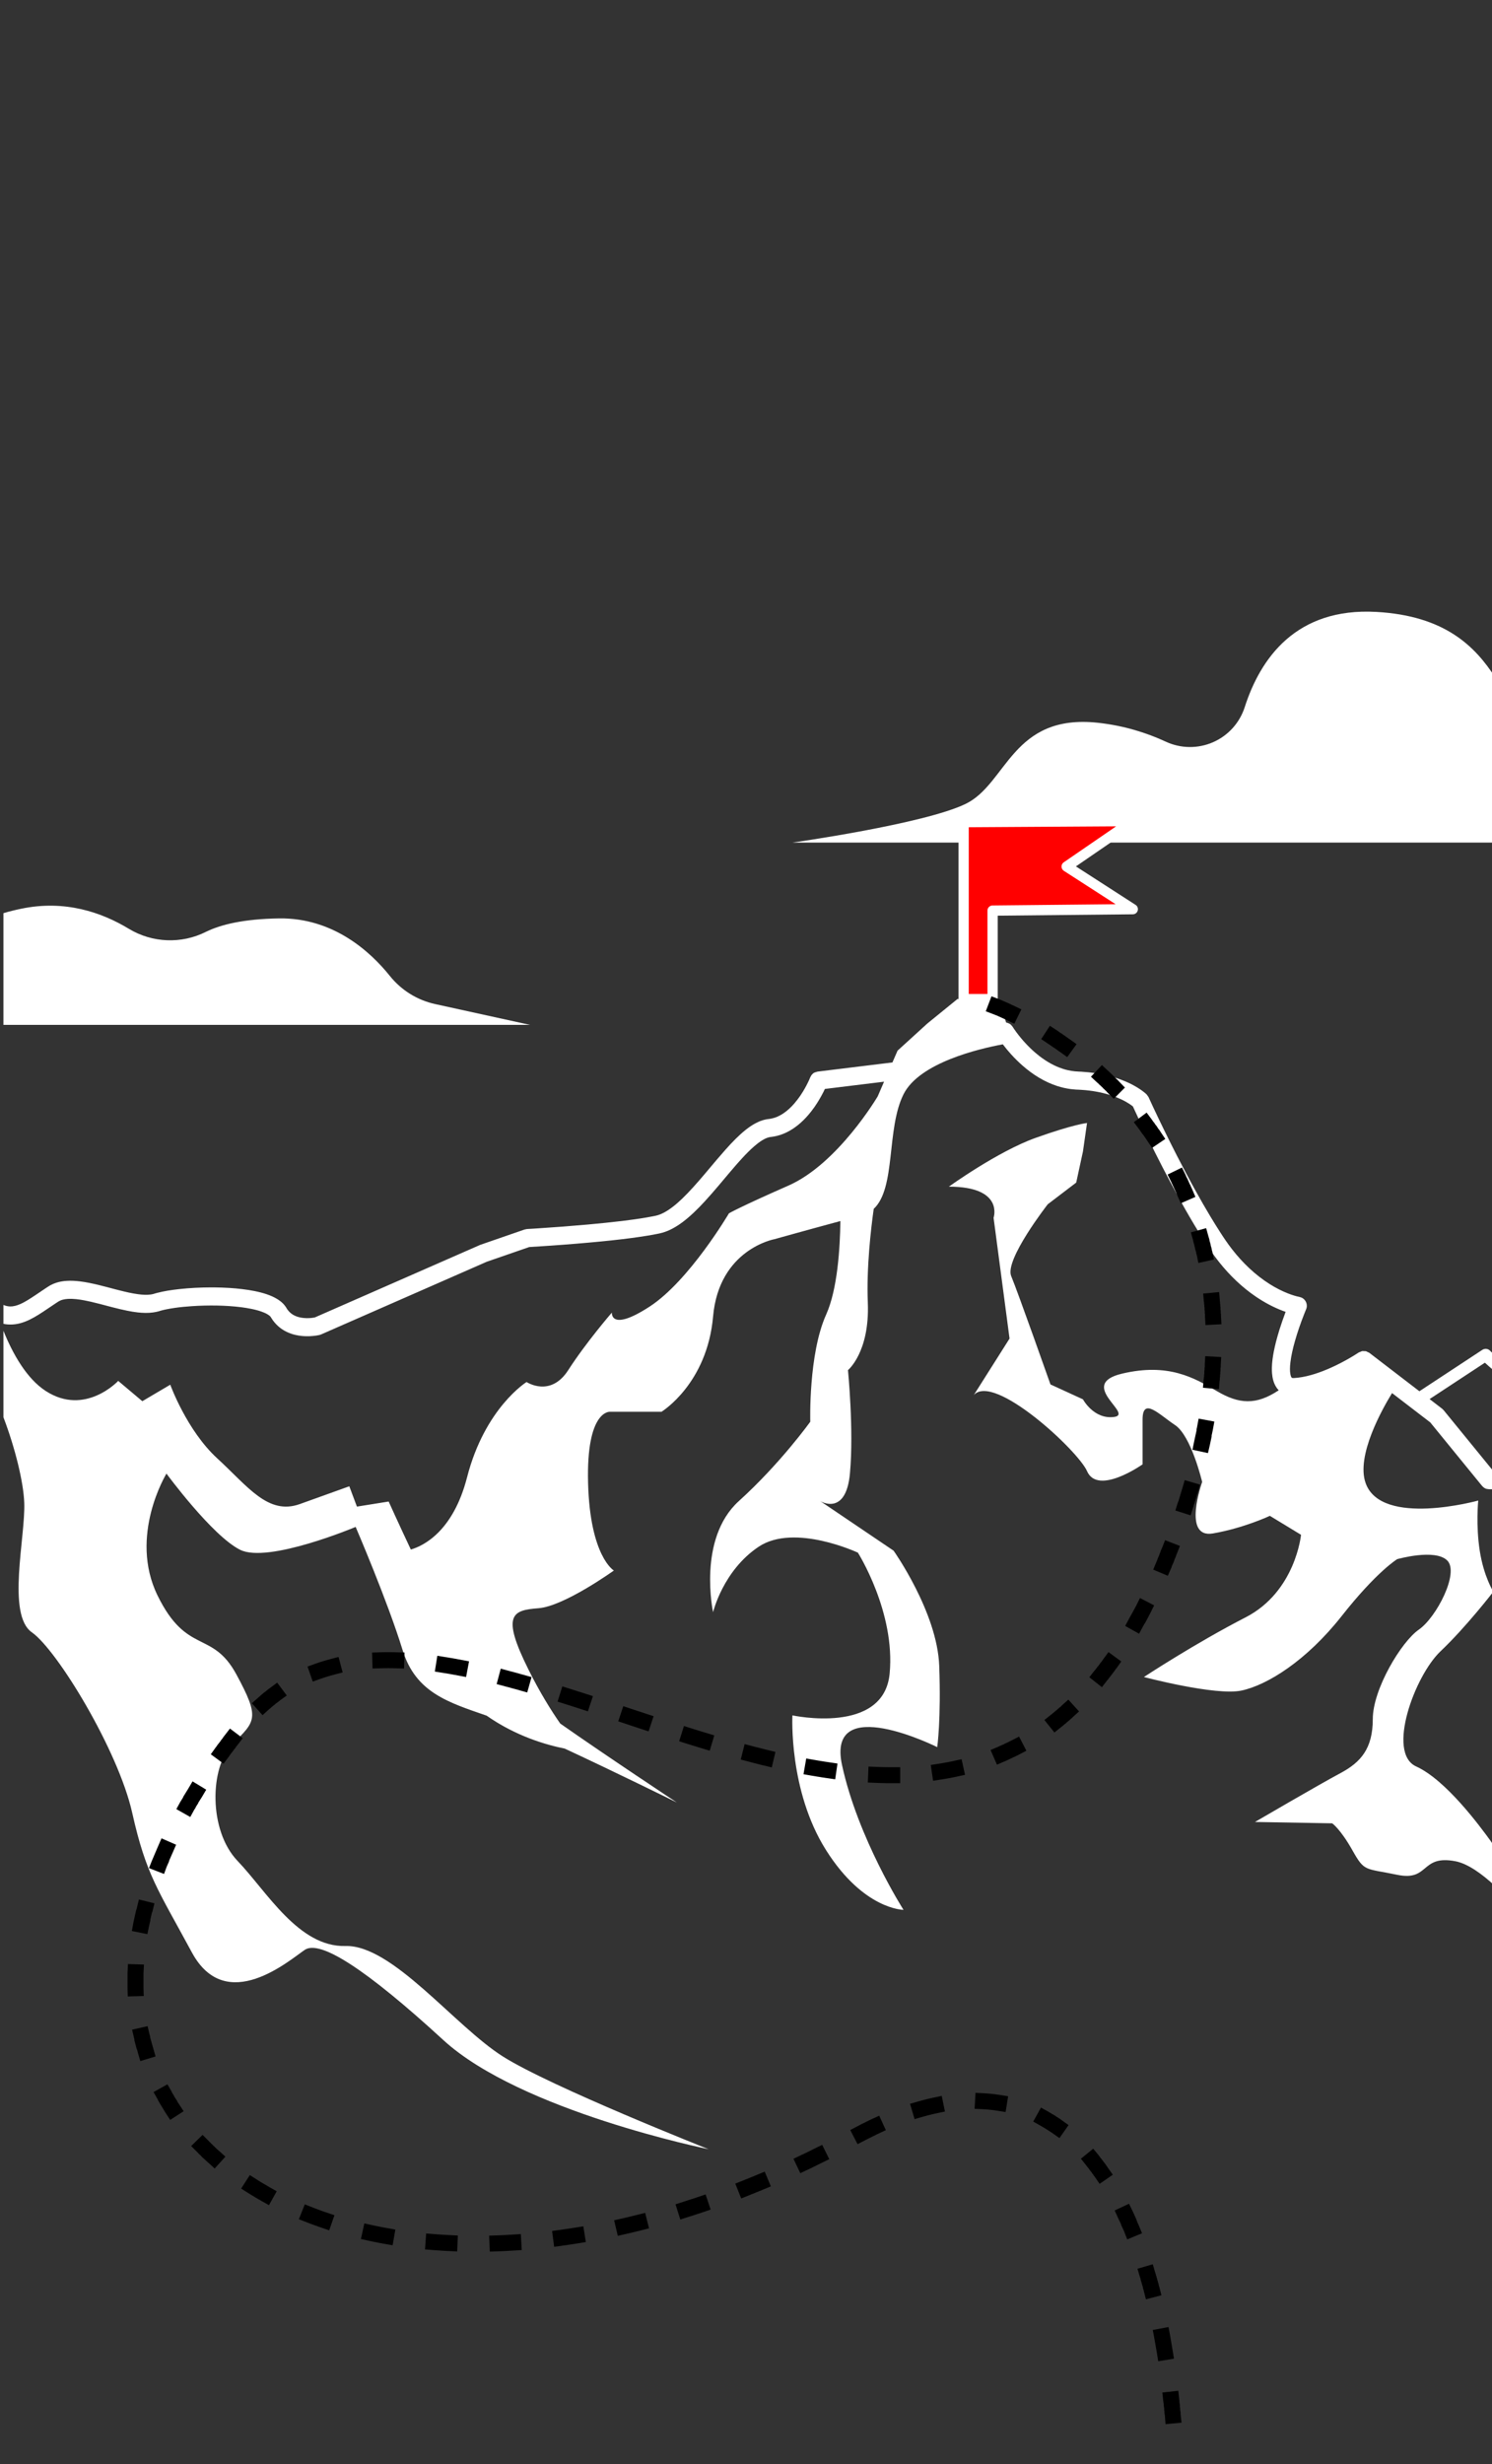<?xml version="1.0" encoding="UTF-8" standalone="no"?>
<!DOCTYPE svg PUBLIC "-//W3C//DTD SVG 1.1//EN" "http://www.w3.org/Graphics/SVG/1.1/DTD/svg11.dtd">
<svg width="100%" height="100%" viewBox="0 0 654 1080" version="1.1" xmlns="http://www.w3.org/2000/svg" xmlns:xlink="http://www.w3.org/1999/xlink" xml:space="preserve" style="fill-rule:evenodd;clip-rule:evenodd;stroke-linecap:square;stroke-linejoin:round;stroke-miterlimit:1.5;">
    <rect x="0" y="0" width="654" height="1080" fill="#333333" stroke="none"/>
    <g transform="matrix(1,0,0,1,-6766.9,-5947.31)">
        <g transform="matrix(0.994,0,0,1.001,5729.36,5950.32)">
            <g transform="matrix(1.006,0,0,0.999,-5762.19,-5944.81)">
                <path d="M7420.9,6317.03L7112.72,6317.03C7112.72,6317.03 7170.56,6308.89 7188.72,6300.05C7206.88,6291.22 7208.96,6260.43 7246.72,6264.52C7258.18,6265.77 7268.13,6268.95 7276.41,6272.79C7282.98,6275.85 7290.54,6275.93 7297.17,6273.03C7303.8,6270.12 7308.86,6264.5 7311.05,6257.6C7317.9,6236.34 7333.47,6213.96 7368.72,6215.93C7398.84,6217.62 7412.05,6231.04 7420.9,6244.75L7420.9,6317.03Z" style="fill:white;"/>
            </g>
            <g transform="matrix(1.006,0,0,0.999,-5762.19,-5944.81)">
                <path d="M6766.9,6347.96C6769.27,6347.25 6771.87,6346.6 6774.72,6346.01C6793.88,6342.02 6810.02,6347.62 6821.88,6354.81C6832.17,6361.03 6844.94,6361.53 6855.68,6356.14C6862.24,6352.92 6872.31,6350.49 6887.72,6350.26C6911.69,6349.91 6927.97,6365.09 6936.28,6375.45C6941.29,6381.72 6948.3,6386.08 6956.14,6387.8C6972.42,6391.37 6997.72,6396.92 6997.72,6396.92L6766.9,6396.92L6766.9,6347.96Z" style="fill:white;"/>
            </g>
            <g transform="matrix(1.006,0,0,0.999,-5211.15,-1536.35)">
                <rect x="6219" y="1534.78" width="654" height="1080" style="fill:rgb(217,217,217);fill-opacity:0;"/>
                <g transform="matrix(1.813,0,0,1.813,2092.82,-1940.84)">
                    <path d="M2508.13,2115.85L2549.03,2115.6L2533.04,2126.58L2549.03,2136.89L2515.13,2137.23L2515.13,2158.63L2508.13,2158.63L2508.13,2115.85Z" style="fill:rgb(255,0,0);stroke:white;stroke-width:2.48px;"/>
                </g>
            </g>
            <g transform="matrix(1.006,0,0,0.999,-5762.19,-5944.81)">
                <path d="M6766.9,6519.66C6767.28,6519.83 6767.68,6519.96 6768.09,6520.07C6768.49,6520.18 6768.89,6520.25 6769.31,6520.29C6769.48,6520.31 6769.65,6520.32 6769.82,6520.32C6771.34,6520.36 6772.83,6519.91 6774.21,6519.31C6775.43,6518.78 6776.59,6518.13 6777.72,6517.44C6778.88,6516.73 6780.01,6515.98 6781.14,6515.22C6782.18,6514.52 6783.22,6513.81 6784.27,6513.11C6784.58,6512.89 6784.9,6512.68 6785.22,6512.47C6785.54,6512.26 6785.87,6512.04 6786.2,6511.83C6786.65,6511.54 6787.1,6511.24 6787.58,6510.99C6788.4,6510.54 6789.27,6510.18 6790.17,6509.9C6791.61,6509.45 6793.11,6509.2 6794.62,6509.11C6796.6,6508.98 6798.59,6509.1 6800.57,6509.35C6803.16,6509.67 6805.72,6510.22 6808.27,6510.82C6810.83,6511.44 6813.38,6512.13 6815.93,6512.8C6816.58,6512.97 6817.23,6513.14 6817.88,6513.3C6820.52,6513.96 6823.17,6514.59 6825.86,6514.95C6826.83,6515.09 6827.81,6515.18 6828.8,6515.21C6829.66,6515.24 6830.53,6515.21 6831.39,6515.1C6831.82,6515.04 6832.24,6514.96 6832.66,6514.85C6832.8,6514.81 6832.94,6514.76 6833.09,6514.72C6833.25,6514.67 6833.42,6514.62 6833.59,6514.57C6833.82,6514.5 6834.05,6514.44 6834.29,6514.38C6835.82,6513.98 6837.38,6513.66 6838.95,6513.4C6840.61,6513.13 6842.27,6512.9 6843.94,6512.72C6848.62,6512.21 6853.33,6511.99 6858.03,6511.98C6858.4,6511.98 6858.76,6511.98 6859.12,6511.98C6861.48,6512 6863.84,6512.08 6866.2,6512.23C6867.96,6512.34 6869.71,6512.5 6871.46,6512.71C6873.37,6512.93 6875.27,6513.23 6877.15,6513.61C6878.95,6513.98 6880.73,6514.43 6882.47,6515.03C6883.92,6515.54 6885.35,6516.14 6886.67,6516.93C6887.73,6517.55 6888.72,6518.28 6889.57,6519.16C6889.95,6519.57 6890.31,6520 6890.62,6520.46C6890.7,6520.58 6890.78,6520.7 6890.86,6520.83C6890.95,6520.98 6891.04,6521.14 6891.14,6521.29C6891.21,6521.4 6891.29,6521.52 6891.36,6521.63C6891.74,6522.16 6892.16,6522.64 6892.64,6523.07C6893.47,6523.81 6894.45,6524.35 6895.49,6524.73C6896.57,6525.11 6897.7,6525.32 6898.83,6525.4C6899.18,6525.43 6899.52,6525.45 6899.87,6525.45C6900.31,6525.45 6900.75,6525.44 6901.19,6525.42C6901.88,6525.38 6902.57,6525.3 6903.25,6525.17L6903.35,6525.16L6903.38,6525.15L6975.89,6493.34L6995.33,6486.61L6996.4,6486.39C6997.3,6486.34 6998.19,6486.29 6999.08,6486.24C6999.88,6486.19 7000.67,6486.14 7001.47,6486.08C7008.68,6485.61 7015.89,6485.07 7023.08,6484.42C7028.17,6483.96 7033.24,6483.45 7038.31,6482.84C7041.79,6482.41 7045.26,6481.94 7048.71,6481.35C7049.73,6481.18 7050.74,6480.99 7051.75,6480.79C7052.44,6480.65 7053.14,6480.52 7053.81,6480.31C7054.75,6480.02 7055.65,6479.62 7056.52,6479.16C7057.88,6478.43 7059.16,6477.55 7060.39,6476.6C7061.83,6475.49 7063.19,6474.28 7064.5,6473.02C7066.17,6471.41 7067.76,6469.73 7069.31,6468.02C7071.04,6466.11 7072.72,6464.16 7074.39,6462.19C7076.08,6460.19 7077.77,6458.18 7079.46,6456.17C7080.75,6454.66 7082.04,6453.16 7083.36,6451.68C7084.81,6450.05 7086.29,6448.45 7087.83,6446.92C7089.27,6445.49 7090.77,6444.11 7092.36,6442.85C7093.65,6441.83 7095.01,6440.9 7096.46,6440.11C7097.44,6439.58 7098.46,6439.12 7099.52,6438.78C7100.17,6438.57 7100.83,6438.4 7101.5,6438.29C7101.7,6438.26 7101.9,6438.23 7102.1,6438.2C7102.3,6438.18 7102.5,6438.15 7102.71,6438.13C7102.83,6438.11 7102.95,6438.09 7103.07,6438.07C7103.77,6437.95 7104.45,6437.78 7105.11,6437.56C7106.47,6437.1 7107.75,6436.42 7108.93,6435.61C7110.6,6434.48 7112.07,6433.08 7113.41,6431.58C7113.88,6431.04 7114.34,6430.48 7114.78,6429.91C7115.32,6429.22 7115.84,6428.51 7116.33,6427.78C7117,6426.79 7117.63,6425.77 7118.22,6424.72C7118.72,6423.83 7119.19,6422.92 7119.64,6422C7119.97,6421.32 7120.28,6420.63 7120.56,6419.93L7120.58,6419.89C7120.82,6419.49 7121.01,6419.04 7121.32,6418.69C7122.18,6417.73 7122.61,6417.77 7123.79,6417.4L7156.6,6413.38L7158.85,6408.21L7171.93,6396.3L7185.15,6385.55L7204.02,6388.36L7206.46,6395.94L7206.8,6395.95C7207.27,6396.17 7207.79,6396.29 7208.21,6396.59C7208.63,6396.89 7208.92,6397.34 7209.27,6397.72C7209.28,6397.74 7209.29,6397.76 7209.3,6397.77C7209.33,6397.82 7209.36,6397.87 7209.39,6397.92C7209.41,6397.95 7209.54,6398.15 7209.55,6398.16C7209.67,6398.34 7209.79,6398.53 7209.91,6398.7C7211.19,6400.57 7212.59,6402.34 7214.08,6404.03C7214.98,6405.04 7215.91,6406.02 7216.88,6406.97C7217.6,6407.68 7218.35,6408.36 7219.12,6409.03C7219.75,6409.57 7220.38,6410.09 7221.03,6410.59C7224.18,6413.01 7227.67,6415.04 7231.48,6416.23C7232.13,6416.44 7232.79,6416.62 7233.46,6416.77C7234.5,6417.01 7235.56,6417.18 7236.62,6417.28C7237.23,6417.34 7237.83,6417.37 7238.44,6417.4C7238.91,6417.42 7238.91,6417.42 7239.38,6417.44C7240.43,6417.51 7241.49,6417.59 7242.54,6417.7C7246.04,6418.06 7249.52,6418.69 7252.91,6419.65C7255.43,6420.37 7257.89,6421.27 7260.26,6422.38C7261.99,6423.2 7263.68,6424.14 7265.27,6425.22C7265.81,6425.59 7266.34,6425.97 7266.85,6426.38C7267.24,6426.69 7267.63,6427.01 7267.99,6427.36L7268.03,6427.39C7268.31,6427.8 7268.61,6428.19 7268.88,6428.6C7268.96,6428.73 7269.01,6428.89 7269.07,6429.03C7269.26,6429.44 7269.45,6429.85 7269.64,6430.26C7270.03,6431.11 7270.43,6431.97 7270.82,6432.82C7274.16,6439.94 7277.62,6447.01 7281.2,6454.02C7283.93,6459.37 7286.75,6464.68 7289.66,6469.93C7291.7,6473.6 7293.78,6477.23 7295.94,6480.83C7297.41,6483.27 7298.91,6485.7 7300.46,6488.09C7301.19,6489.22 7301.93,6490.35 7302.7,6491.46C7303.58,6492.75 7304.51,6494.01 7305.47,6495.25C7310.11,6501.21 7315.64,6506.53 7322.04,6510.56C7324.58,6512.16 7327.25,6513.54 7330.05,6514.64C7331.02,6515.02 7332.02,6515.36 7333.03,6515.66C7333.64,6515.84 7334.27,6516.01 7334.9,6516.12L7334.94,6516.13C7335.38,6516.29 7335.87,6516.37 7336.28,6516.61C7336.69,6516.85 7337.06,6517.17 7337.36,6517.54C7337.97,6518.29 7338.29,6519.23 7338.25,6520.2C7338.22,6520.96 7338.02,6521.37 7337.77,6521.97C7337.67,6522.22 7337.56,6522.48 7337.46,6522.74C7337.31,6523.11 7337.16,6523.49 7337.01,6523.87C7335.52,6527.66 7334.18,6531.52 7333.06,6535.44C7332.61,6537.03 7332.19,6538.62 7331.84,6540.24C7331.51,6541.74 7331.24,6543.25 7331.06,6544.78C7330.94,6545.76 7330.86,6546.75 7330.86,6547.73C7330.86,6548.49 7330.9,6549.25 7331.04,6549.99C7331.11,6550.4 7331.21,6550.81 7331.39,6551.18C7331.43,6551.26 7331.48,6551.35 7331.53,6551.43C7331.58,6551.49 7331.63,6551.56 7331.69,6551.59C7331.79,6551.65 7331.91,6551.67 7332.03,6551.68C7332.26,6551.71 7332.5,6551.7 7332.74,6551.69C7333.27,6551.66 7333.8,6551.61 7334.33,6551.55C7336.82,6551.26 7339.27,6550.67 7341.66,6549.92C7344.2,6549.12 7346.68,6548.14 7349.1,6547.04C7351.53,6545.94 7353.91,6544.72 7356.24,6543.4C7357.07,6542.93 7357.9,6542.45 7358.72,6541.95C7359.48,6541.49 7360.23,6541.02 7360.97,6540.52L7361.01,6540.49L7362.53,6539.88L7364.16,6539.93L7365.64,6540.64L7387.6,6557.49L7415.19,6539.34C7415.46,6539.19 7415.52,6539.14 7415.8,6539.04C7416.02,6538.97 7416.24,6538.92 7416.47,6538.9C7416.58,6538.9 7416.69,6538.9 7416.81,6538.9C7416.92,6538.92 7417.03,6538.93 7417.15,6538.94C7417.26,6538.97 7417.37,6538.99 7417.47,6539.03C7417.69,6539.1 7417.9,6539.19 7418.09,6539.32C7418.18,6539.38 7418.27,6539.44 7418.36,6539.52C7418.49,6539.62 7418.58,6539.73 7418.69,6539.84C7418.85,6540.01 7418.85,6540 7419.02,6540.17C7419.2,6540.35 7419.38,6540.53 7419.56,6540.7C7420,6541.13 7420.44,6541.55 7420.9,6541.96L7420.9,6548.93C7420.02,6548.24 7419.16,6547.52 7418.32,6546.78C7417.77,6546.3 7417.23,6545.81 7416.69,6545.32L7416.46,6545.1L7416.32,6544.97L7392.07,6560.92L7397.55,6565.13L7398.21,6565.77L7420.05,6592.54C7420.31,6592.55 7420.57,6592.56 7420.83,6592.58L7420.9,6592.59L7420.9,6600.54L7420.77,6600.53C7419.94,6600.46 7419.12,6600.42 7418.29,6600.44L7418.25,6600.44C7417.21,6600.31 7416.87,6600.39 7415.96,6599.79C7415.63,6599.57 7415.37,6599.25 7415.07,6598.98L7392.36,6571.14L7375.61,6558.29C7371.2,6565.47 7359.78,6585.85 7364.03,6597.75C7370.95,6617.16 7413.39,6605.39 7413.39,6605.39C7413.39,6605.39 7412.29,6616.24 7414.07,6627.52C7415.85,6638.8 7420.01,6645.33 7420.01,6645.33C7420.01,6645.33 7408.14,6660.77 7396.86,6671.45C7385.57,6682.14 7373.11,6715.98 7386.17,6721.92C7399.23,6727.85 7414.07,6748.04 7418.82,6754.57C7419.36,6755.32 7420.07,6756.45 7420.9,6757.88L7420.9,6774.44C7415.08,6769.03 7408.83,6764.52 7403.39,6763.47C7387.95,6760.51 7392.11,6772.38 7377.86,6769.41C7363.61,6766.44 7363.61,6768.22 7358.27,6758.73C7352.92,6749.23 7349.36,6746.85 7349.36,6746.85L7315.52,6746.26C7315.52,6746.26 7344.02,6729.63 7352.92,6724.89C7361.83,6720.14 7367.17,6714.2 7367.17,6701.14C7367.17,6688.08 7379.64,6667.3 7387.36,6661.95C7395.07,6656.61 7405.17,6637.02 7399.82,6631.68C7394.48,6626.33 7377.86,6631.08 7377.86,6631.08C7377.86,6631.08 7368.95,6636.43 7353.52,6656.02C7338.08,6675.61 7320.86,6686.3 7309.58,6688.67C7298.31,6691.05 7266.84,6682.73 7266.84,6682.73C7266.84,6682.73 7289.4,6667.89 7311.36,6656.61C7333.33,6645.33 7335.71,6620.4 7335.71,6620.4L7322.05,6612.09C7322.05,6612.09 7310.77,6617.43 7297.12,6619.8C7283.46,6622.18 7292.37,6597.24 7292.37,6597.24C7292.37,6597.24 7287.62,6577.06 7280.49,6572.31C7273.37,6567.56 7266.25,6559.84 7266.25,6569.94C7266.25,6580.03 7266.25,6589.53 7266.25,6589.53C7266.25,6589.53 7246.64,6603.38 7241.9,6592.49C7238.03,6583.59 7201.11,6549.32 7192.28,6559.14L7207.94,6534.4L7200.94,6481.48C7200.94,6481.48 7205.69,6467.82 7181.35,6467.82C7181.35,6467.82 7202.72,6452.39 7219.35,6446.45C7235.97,6440.51 7241.9,6439.92 7241.9,6439.92L7240.12,6452.39L7237.16,6466.04L7224.69,6475.54C7224.69,6475.54 7205.69,6499.88 7208.66,6507.01C7211.63,6514.13 7225.88,6554.5 7225.88,6554.5L7240.12,6561.03C7240.12,6561.03 7244.87,6569.94 7253.78,6568.75C7262.68,6567.56 7237.16,6554.5 7257.34,6549.75C7277.53,6545 7288.81,6551.53 7298.9,6557.47C7308.51,6563.12 7316.01,6563.68 7325.93,6557.06C7325.69,6556.82 7325.47,6556.56 7325.26,6556.29C7325.08,6556.05 7324.91,6555.81 7324.76,6555.55C7323.65,6553.77 7323.16,6551.67 7323,6549.59C7322.97,6549.25 7322.95,6548.9 7322.94,6548.56C7322.93,6548.14 7322.93,6547.72 7322.93,6547.3C7322.94,6546.73 7322.97,6546.16 7323.01,6545.59C7323.07,6544.79 7323.15,6543.99 7323.26,6543.2C7323.4,6542.16 7323.57,6541.13 7323.77,6540.1C7324.05,6538.69 7324.37,6537.28 7324.72,6535.88C7325.2,6534.01 7325.74,6532.16 7326.31,6530.32C7327.08,6527.89 7327.92,6525.48 7328.81,6523.09L7328.96,6522.69C7328.78,6522.63 7328.61,6522.56 7328.43,6522.5C7328.18,6522.41 7327.93,6522.32 7327.68,6522.23C7323.54,6520.65 7319.62,6518.54 7315.96,6516.06C7309.82,6511.9 7304.43,6506.69 7299.82,6500.9C7298.62,6499.39 7297.47,6497.84 7296.37,6496.26C7295.76,6495.38 7295.17,6494.49 7294.58,6493.6C7293.92,6492.6 7293.28,6491.59 7292.63,6490.57C7289.96,6486.36 7287.42,6482.07 7284.95,6477.74C7282.72,6473.82 7280.56,6469.87 7278.44,6465.88C7276.15,6461.56 7273.9,6457.21 7271.71,6452.84C7268.4,6446.23 7265.18,6439.57 7262.1,6432.85L7262.01,6432.66C7261.05,6431.89 7260,6431.22 7258.92,6430.61C7257.59,6429.86 7256.21,6429.22 7254.8,6428.66C7250.98,6427.14 7246.94,6426.21 7242.87,6425.71C7241.69,6425.57 7240.52,6425.46 7239.33,6425.39C7238.92,6425.36 7238.5,6425.34 7238.09,6425.32C7237.77,6425.31 7237.46,6425.29 7237.14,6425.28C7236.89,6425.26 7236.89,6425.26 7236.63,6425.24C7236.04,6425.2 7235.45,6425.14 7234.86,6425.07C7233.79,6424.93 7232.73,6424.74 7231.68,6424.5C7230.73,6424.28 7229.79,6424.02 7228.87,6423.73C7223.21,6421.9 7218.09,6418.67 7213.64,6414.77C7212.85,6414.08 7212.09,6413.37 7211.34,6412.64C7210.39,6411.72 7209.48,6410.77 7208.59,6409.79C7207.33,6408.4 7206.13,6406.94 7204.99,6405.44C7194.59,6407.37 7168.38,6413.5 7161.46,6427.35C7153.86,6442.55 7158.22,6468.39 7148.4,6477.56C7147.17,6486.29 7145.19,6503.34 7145.81,6518.66C7146.68,6540.4 7137.11,6548.23 7137.11,6548.23C7137.11,6548.23 7139.72,6574.32 7137.98,6593.45C7136.24,6612.58 7124.94,6605.62 7124.94,6605.62L7157.11,6627.36C7157.11,6627.36 7176.24,6654.32 7177.11,6677.8C7177.98,6701.28 7176.24,6713.46 7176.24,6713.46C7176.24,6713.46 7127.55,6689.11 7134.5,6721.28C7141.46,6753.46 7161.46,6784.77 7161.46,6784.77C7161.46,6784.77 7144.07,6784.77 7127.55,6758.68C7111.02,6732.59 7112.76,6699.54 7112.76,6699.54C7112.76,6699.54 7152.77,6708.24 7155.37,6681.28C7157.98,6654.32 7141.46,6628.23 7141.46,6628.23C7141.46,6628.23 7113.63,6615.19 7097.98,6625.62C7082.32,6636.06 7077.98,6654.32 7077.98,6654.32C7077.98,6654.32 7071.02,6622.15 7089.28,6605.62C7107.54,6589.1 7120.59,6570.84 7120.59,6570.84C7120.59,6570.84 7119.72,6541.27 7127.55,6523.88C7132.54,6512.78 7133.64,6494.61 7133.78,6482.9C7119.45,6486.76 7104.93,6490.83 7104.93,6490.83C7104.93,6490.83 7080.58,6495.18 7077.98,6524.74C7075.38,6554.19 7055.52,6566.39 7055.36,6566.49L7032.75,6566.49C7032.75,6566.49 7022.32,6565.62 7023.19,6597.8C7024.06,6629.97 7034.49,6636.06 7034.49,6636.06C7034.49,6636.06 7012.75,6651.71 7001.45,6652.58C6990.14,6653.45 6984.92,6655.19 6997.1,6679.54C7002.11,6689.58 7006.99,6697.4 7010.98,6703.12C7031.83,6717.74 7062.11,6737.73 7062.11,6737.73C7062.11,6737.73 7035.8,6724.71 7012.93,6714.09C7004.86,6712.49 6991.56,6708.67 6978.71,6699.66C6962.04,6693.87 6947.64,6689.62 6941.89,6670.94C6935.21,6649.24 6921.3,6616.95 6921.3,6616.95C6921.3,6616.95 6882.89,6633.1 6870.65,6626.97C6858.4,6620.85 6838.37,6593.58 6838.37,6593.58C6838.37,6593.58 6821.67,6620.85 6834.47,6647.01C6847.27,6673.17 6858.4,6662.04 6868.98,6681.52C6879.56,6701 6877.33,6702.11 6867.31,6712.13C6857.29,6722.15 6856.74,6749.98 6869.54,6763.33C6882.34,6776.69 6896.25,6801.18 6916.85,6800.62C6937.44,6800.07 6964.71,6835.69 6985.86,6849.05C7007.01,6862.4 7076.03,6889.68 7076.03,6889.68C7076.03,6889.68 6993.65,6872.98 6959.7,6841.81C6925.75,6810.64 6905.71,6797.84 6899.03,6802.29C6892.36,6806.75 6864.53,6831.24 6849.5,6803.41C6834.47,6775.58 6829.46,6769.46 6823.34,6742.18C6817.22,6714.91 6790.5,6670.94 6779.37,6663.15C6768.24,6655.36 6776.59,6621.41 6776.03,6606.38C6775.7,6597.32 6772.05,6582.4 6766.9,6568.87L6766.9,6530.98C6770.86,6540.78 6776.95,6551.89 6785.49,6557.4C6802.75,6568.53 6817.22,6552.95 6817.22,6552.95L6827.79,6561.85L6840.04,6554.62C6840.04,6554.62 6847.27,6574.65 6860.63,6586.9C6873.99,6599.14 6882.89,6611.94 6896.81,6606.94C6910.72,6601.93 6918.52,6599.14 6918.52,6599.14L6921.86,6608.05L6935.77,6605.82C6935.77,6605.82 6939.97,6615.15 6945.49,6626.86C6950.82,6625.32 6963.98,6619.13 6970.14,6595.19C6977.97,6564.75 6996.23,6553.44 6996.23,6553.44C6996.23,6553.44 7006.66,6560.4 7014.49,6548.23C7022.32,6536.05 7033.62,6523.01 7033.62,6523.01C7033.62,6523.01 7032.75,6531.7 7050.15,6520.4C7067.54,6509.09 7084.93,6479.52 7084.93,6479.52C7084.93,6479.52 7089.28,6476.91 7111.02,6467.35C7132.76,6457.78 7150.16,6428.22 7150.16,6428.22L7152.93,6421.82L7126.99,6425C7126.93,6425.15 7126.86,6425.3 7126.78,6425.44C7126.64,6425.74 7126.49,6426.04 7126.35,6426.33C7125.71,6427.58 7125.04,6428.81 7124.31,6430.01C7123.7,6431.02 7123.06,6432.02 7122.38,6432.99C7121.88,6433.68 7121.38,6434.37 7120.85,6435.04C7120.43,6435.56 7120.01,6436.08 7119.57,6436.58C7116.97,6439.57 7113.9,6442.2 7110.34,6443.96C7109.82,6444.21 7109.3,6444.45 7108.76,6444.66C7107.48,6445.18 7106.14,6445.57 7104.78,6445.82C7104.38,6445.9 7103.98,6445.96 7103.58,6446.01C7103.36,6446.04 7103.14,6446.06 7102.93,6446.09C7102.85,6446.1 7102.78,6446.12 7102.71,6446.13C7101.57,6446.37 7100.52,6446.89 7099.54,6447.49C7098.33,6448.22 7097.21,6449.1 7096.14,6450.02C7095.14,6450.88 7094.18,6451.78 7093.25,6452.72C7092.4,6453.57 7091.56,6454.44 7090.75,6455.33C7088.68,6457.57 7086.71,6459.89 7084.74,6462.21C7083.31,6463.92 7081.87,6465.62 7080.44,6467.32C7078.45,6469.66 7076.45,6471.99 7074.37,6474.24C7072.82,6475.93 7071.23,6477.57 7069.57,6479.14C7068.05,6480.58 7066.47,6481.95 7064.81,6483.21C7063.29,6484.36 7061.7,6485.4 7060.02,6486.28C7058.7,6486.97 7057.32,6487.55 7055.88,6487.97C7055.04,6488.22 7054.18,6488.39 7053.32,6488.56C7052.23,6488.78 7051.14,6488.98 7050.05,6489.17C7048.51,6489.43 7046.97,6489.67 7045.42,6489.89C7042.99,6490.24 7040.55,6490.56 7038.11,6490.85C7034.94,6491.23 7031.76,6491.56 7028.58,6491.87C7025.05,6492.22 7021.52,6492.53 7017.99,6492.82C7014.24,6493.13 7010.48,6493.42 7006.72,6493.68C7003.59,6493.9 7000.45,6494.1 6997.31,6494.29L6997.41,6494.28L6978.78,6500.73L6906.2,6532.57C6905.99,6532.65 6905.78,6532.72 6905.57,6532.79C6905.5,6532.82 6905.42,6532.83 6905.34,6532.85C6905.27,6532.86 6905.19,6532.88 6905.12,6532.89C6904.78,6532.96 6904.43,6533.02 6904.09,6533.08C6903.12,6533.23 6902.15,6533.32 6901.18,6533.36C6899.05,6533.45 6896.91,6533.28 6894.84,6532.79C6893.52,6532.48 6892.23,6532.03 6891.01,6531.43C6890.02,6530.95 6889.08,6530.37 6888.21,6529.7C6887,6528.77 6885.93,6527.65 6885.03,6526.42C6884.8,6526.09 6884.57,6525.75 6884.36,6525.41C6884.32,6525.34 6884.24,6525.21 6884.19,6525.14C6884.15,6525.07 6884.12,6525 6884.07,6524.94C6884.04,6524.89 6884.01,6524.85 6883.97,6524.8C6883.83,6524.63 6883.67,6524.48 6883.5,6524.34C6883.26,6524.15 6883,6523.97 6882.74,6523.82C6881.98,6523.36 6881.16,6523 6880.32,6522.69C6878.78,6522.12 6877.17,6521.71 6875.55,6521.38C6874.12,6521.09 6872.67,6520.86 6871.22,6520.67C6867.7,6520.22 6864.16,6520 6860.61,6519.93C6856.9,6519.86 6853.18,6519.95 6849.47,6520.2C6846.91,6520.37 6844.36,6520.61 6841.83,6520.98C6840.7,6521.15 6839.58,6521.33 6838.46,6521.56C6837.69,6521.71 6836.93,6521.88 6836.17,6522.09C6835.81,6522.18 6835.46,6522.29 6835.11,6522.4C6834.91,6522.45 6834.91,6522.45 6834.72,6522.51C6834.41,6522.59 6834.1,6522.66 6833.78,6522.73C6833.34,6522.82 6832.89,6522.9 6832.44,6522.96C6830.24,6523.26 6828,6523.18 6825.8,6522.94C6824.26,6522.77 6822.72,6522.51 6821.2,6522.2C6819.03,6521.77 6816.88,6521.24 6814.73,6520.69C6812.86,6520.2 6811,6519.7 6809.13,6519.22C6807.85,6518.89 6806.56,6518.57 6805.27,6518.27C6804.3,6518.05 6803.32,6517.84 6802.34,6517.65C6801.15,6517.43 6799.96,6517.24 6798.77,6517.12C6797.56,6517 6796.34,6516.94 6795.12,6517.02C6794.39,6517.07 6793.65,6517.17 6792.94,6517.35C6792.56,6517.45 6792.19,6517.57 6791.84,6517.73C6791.57,6517.85 6791.31,6517.98 6791.05,6518.14C6790.72,6518.35 6790.39,6518.57 6790.06,6518.78C6788.4,6519.87 6786.77,6520.99 6785.12,6522.1C6784.83,6522.29 6784.54,6522.48 6784.25,6522.68C6781.77,6524.31 6779.22,6525.89 6776.44,6526.97C6775.09,6527.49 6773.69,6527.89 6772.25,6528.09C6770.79,6528.3 6769.3,6528.31 6767.83,6528.1C6767.52,6528.05 6767.21,6528 6766.9,6527.93L6766.9,6519.66Z" style="fill:white;"/>
            </g>
        </g>
        <g transform="matrix(-1,0,0,1,17500.8,-1127.79)">
            <path d="M10217,8126.69L10216.9,8127.33L10216.9,8127.97L10216.8,8128.6L10216.7,8129.24L10216.7,8129.88L10216.6,8130.52L10216.6,8131.16L10216.5,8131.8L10216.4,8132.45L10216.4,8133.09L10216,8136.88L10223,8137.52L10223.3,8133.74L10223.4,8133.1L10223.5,8132.47L10223.5,8131.84L10223.6,8131.2L10223.6,8130.57L10223.7,8129.94L10223.8,8129.32L10223.8,8128.69L10223.9,8128.06L10224,8127.44L10224.4,8123.65L10217.4,8122.89L10217,8126.69ZM10221,8098.7L10220.9,8099.28L10220.8,8099.86L10220.7,8100.45L10220.6,8101.03L10220.5,8101.62L10220.4,8102.21L10220.3,8102.8L10220.2,8103.39L10220.1,8103.98L10220,8104.57L10219.9,8105.17L10219.3,8108.83L10226.2,8109.95L10226.8,8106.3L10226.9,8105.72L10227,8105.14L10227.1,8104.56L10227.2,8103.98L10227.3,8103.4L10227.4,8102.82L10227.5,8102.25L10227.6,8101.68L10227.7,8101.1L10227.8,8100.53L10227.9,8099.96L10228.6,8096.24L10221.7,8094.96L10221,8098.7ZM10227.5,8071.19L10227.3,8071.71L10227.2,8072.23L10227,8072.75L10226.9,8073.27L10226.7,8073.79L10226.6,8074.32L10226.4,8074.85L10226.3,8075.37L10226.1,8075.9L10226,8076.43L10225.9,8076.96L10225.7,8077.49L10224.8,8081.04L10231.6,8082.81L10232.5,8079.27L10232.6,8078.76L10232.8,8078.24L10232.9,8077.72L10233,8077.21L10233.2,8076.69L10233.3,8076.19L10233.5,8075.68L10233.6,8075.17L10233.8,8074.66L10233.9,8074.15L10234,8073.65L10234.2,8073.15L10235.3,8069.42L10228.6,8067.45L10227.5,8071.19ZM10505.2,8061.22L10509,8061.46L10509.6,8061.49L10510.1,8061.52L10510.7,8061.55L10511.8,8061.61L10512.3,8061.64L10512.9,8061.67L10513.4,8061.69L10514,8061.72L10514.5,8061.74L10515.1,8061.76L10515.6,8061.78L10519.2,8061.91L10519.5,8054.91L10515.9,8054.78L10515.3,8054.76L10514.8,8054.74L10514.3,8054.72L10513.7,8054.7L10513.2,8054.67L10512.7,8054.65L10512.1,8054.62L10511.6,8054.59L10511.1,8054.56L10510.5,8054.53L10510,8054.5L10509.5,8054.47L10505.6,8054.23L10505.2,8061.22ZM10543.1,8054.27L10542.6,8054.31L10542.2,8054.35L10541.7,8054.38L10541.2,8054.41L10540.7,8054.45L10540.2,8054.48L10539.7,8054.51L10539.2,8054.54L10538.7,8054.57L10538.1,8054.6L10537.6,8054.63L10537.1,8054.65L10533.2,8054.85L10533.5,8061.84L10537.5,8061.64L10538,8061.62L10538.5,8061.59L10539.1,8061.56L10539.6,8061.53L10540.1,8061.5L10540.6,8061.47L10541.1,8061.43L10541.6,8061.4L10542.1,8061.36L10542.7,8061.33L10543.2,8061.29L10543.7,8061.25L10547.6,8060.94L10547.1,8053.96L10543.1,8054.27ZM10477.1,8057.72L10480.6,8058.29L10481.2,8058.38L10481.8,8058.48L10482.4,8058.57L10482.9,8058.65L10483.5,8058.74L10484.1,8058.83L10484.7,8058.91L10485.2,8059L10485.8,8059.08L10486.4,8059.16L10487,8059.24L10491,8059.8L10491.9,8052.86L10487.9,8052.31L10487.4,8052.23L10486.8,8052.15L10486.3,8052.07L10485.7,8051.99L10485.1,8051.9L10484.6,8051.82L10484,8051.74L10483.4,8051.65L10482.9,8051.56L10482.3,8051.47L10481.7,8051.38L10478.2,8050.81L10477.1,8057.72ZM10570.6,8050.33L10570.2,8050.43L10569.7,8050.52L10569.3,8050.62L10568.8,8050.71L10568.4,8050.8L10567.9,8050.89L10567.5,8050.99L10567,8051.07L10566.6,8051.16L10566.1,8051.25L10565.6,8051.34L10565.2,8051.42L10564.7,8051.51L10564.2,8051.59L10560.6,8052.24L10561.8,8059.13L10565.5,8058.48L10566,8058.4L10566.4,8058.31L10566.9,8058.22L10567.4,8058.13L10567.9,8058.04L10568.3,8057.95L10568.8,8057.85L10569.3,8057.76L10569.8,8057.66L10570.2,8057.57L10570.7,8057.47L10571.2,8057.37L10571.6,8057.27L10572.1,8057.18L10575.7,8056.39L10574.2,8049.55L10570.6,8050.33ZM10237.3,8044.45L10237.1,8044.88L10236.9,8045.32L10236.7,8045.76L10236.5,8046.2L10236.3,8046.65L10236.1,8047.09L10235.9,8047.54L10235.7,8047.99L10235.6,8048.44L10235.4,8048.89L10235.2,8049.34L10235,8049.79L10234.8,8050.25L10233.3,8053.87L10239.8,8056.55L10241.2,8052.94L10241.4,8052.5L10241.6,8052.07L10241.8,8051.64L10242,8051.2L10242.2,8050.77L10242.4,8050.35L10242.5,8049.92L10242.7,8049.49L10242.9,8049.07L10243.1,8048.65L10243.3,8048.23L10243.5,8047.81L10243.7,8047.39L10245.3,8043.87L10239,8040.92L10237.3,8044.45ZM10449.4,8051.71L10453.3,8052.69L10453.9,8052.84L10454.5,8052.99L10455.1,8053.13L10455.7,8053.28L10456.3,8053.42L10456.9,8053.57L10457.5,8053.71L10458.1,8053.85L10458.7,8053.99L10459.3,8054.13L10463.1,8054.99L10464.7,8048.17L10460.9,8047.31L10460.3,8047.17L10459.7,8047.04L10459.1,8046.9L10458.5,8046.76L10458,8046.62L10457.4,8046.48L10456.8,8046.33L10456.2,8046.19L10455.6,8046.04L10455,8045.9L10451.1,8044.92L10449.4,8051.71ZM10597,8042.49L10596.6,8042.65L10596.2,8042.8L10595.8,8042.95L10595.4,8043.1L10595,8043.26L10594.6,8043.41L10594.2,8043.56L10593.8,8043.7L10593.4,8043.85L10593,8044L10592.6,8044.14L10592.2,8044.29L10591.8,8044.43L10591.4,8044.57L10590.9,8044.72L10587.3,8045.95L10589.6,8052.57L10593.2,8051.34L10593.6,8051.19L10594.1,8051.04L10594.5,8050.89L10594.9,8050.74L10595.3,8050.59L10595.8,8050.43L10596.2,8050.28L10596.6,8050.13L10597,8049.97L10597.5,8049.81L10597.9,8049.66L10598.3,8049.5L10598.7,8049.34L10599.1,8049.18L10599.5,8049.02L10602.9,8047.72L10600.3,8041.19L10597,8042.49ZM10422.4,8043.49L10426.3,8044.81L10426.9,8045.01L10427.5,8045.22L10428.2,8045.42L10428.8,8045.63L10429.4,8045.83L10430,8046.03L10430.6,8046.23L10431.3,8046.43L10431.9,8046.62L10435.7,8047.84L10437.8,8041.17L10434,8039.95L10433.4,8039.76L10432.8,8039.56L10432.2,8039.37L10431.6,8039.17L10431,8038.97L10430.3,8038.77L10429.7,8038.57L10429.1,8038.37L10428.5,8038.16L10424.6,8036.85L10422.4,8043.49ZM10621.2,8030.38L10620.9,8030.59L10620.6,8030.8L10620.2,8031.01L10619.9,8031.21L10619.6,8031.42L10619.2,8031.63L10618.9,8031.84L10618.5,8032.04L10618.2,8032.24L10617.8,8032.45L10617.5,8032.65L10617.1,8032.85L10616.8,8033.05L10616.5,8033.25L10616.1,8033.45L10615.8,8033.65L10612.6,8035.45L10616,8041.55L10619.2,8039.75L10619.6,8039.54L10619.9,8039.33L10620.3,8039.12L10620.7,8038.91L10621,8038.69L10621.4,8038.48L10621.8,8038.27L10622.1,8038.05L10622.5,8037.84L10622.8,8037.62L10623.2,8037.4L10623.6,8037.18L10623.9,8036.96L10624.3,8036.74L10624.6,8036.52L10625,8036.3L10628.2,8034.27L10624.4,8028.36L10621.2,8030.38ZM10396,8033.31L10399.8,8034.89L10400.4,8035.15L10401.1,8035.41L10401.7,8035.68L10402.4,8035.94L10403,8036.19L10403.6,8036.45L10404.3,8036.71L10404.9,8036.96L10405.5,8037.21L10409,8038.61L10411.6,8032.1L10408.1,8030.71L10407.5,8030.46L10406.9,8030.21L10406.2,8029.96L10405.6,8029.71L10405,8029.45L10404.4,8029.2L10403.7,8028.94L10403.1,8028.68L10402.5,8028.42L10398.7,8026.85L10396,8033.31ZM10252.2,8019.82L10252,8020.15L10251.7,8020.49L10251.5,8020.82L10251.2,8021.16L10250.9,8021.5L10250.7,8021.84L10250.4,8022.18L10250.2,8022.53L10249.9,8022.87L10249.6,8023.22L10249.4,8023.57L10249.1,8023.92L10248.9,8024.27L10248.6,8024.63L10248.4,8024.98L10246.1,8028.2L10251.9,8032.2L10254.1,8028.99L10254.4,8028.66L10254.6,8028.33L10254.8,8028L10255.1,8027.67L10255.3,8027.35L10255.5,8027.03L10255.8,8026.7L10256,8026.38L10256.3,8026.06L10256.5,8025.75L10256.7,8025.43L10257,8025.12L10257.2,8024.81L10257.5,8024.5L10257.7,8024.19L10260.1,8021.18L10254.7,8016.8L10252.2,8019.82ZM10370.4,8021.4L10374.1,8023.19L10374.7,8023.51L10375.4,8023.83L10376,8024.14L10376.6,8024.46L10377.3,8024.77L10377.9,8025.09L10378.6,8025.4L10379.2,8025.71L10379.9,8026.02L10383.1,8027.53L10386.1,8021.21L10382.9,8019.7L10382.3,8019.39L10381.6,8019.09L10381,8018.78L10380.3,8018.47L10379.7,8018.16L10379.1,8017.85L10378.4,8017.54L10377.8,8017.23L10377.2,8016.91L10373.5,8015.12L10370.4,8021.4ZM10642.4,8013.43L10642.2,8013.69L10641.9,8013.95L10641.6,8014.22L10641.4,8014.48L10641.1,8014.74L10640.8,8015L10640.6,8015.27L10640.3,8015.53L10640,8015.78L10639.8,8016.04L10639.5,8016.3L10639.2,8016.56L10639,8016.81L10638.7,8017.07L10638.4,8017.32L10638.1,8017.58L10637.8,8017.83L10635.1,8020.29L10639.8,8025.48L10642.5,8023.02L10642.8,8022.75L10643.1,8022.48L10643.4,8022.21L10643.7,8021.94L10644,8021.66L10644.3,8021.39L10644.6,8021.12L10644.9,8020.84L10645.2,8020.57L10645.5,8020.29L10645.7,8020.01L10646,8019.74L10646.3,8019.45L10646.6,8019.18L10646.9,8018.9L10647.1,8018.61L10647.4,8018.33L10650.1,8015.64L10645.1,8010.74L10642.4,8013.43ZM10345.6,8008.68L10348.8,8010.17L10349.3,8010.4L10349.8,8010.64L10350.2,8010.87L10350.7,8011.11L10351.2,8011.35L10351.7,8011.6L10352.2,8011.84L10352.7,8012.09L10353.2,8012.34L10353.7,8012.6L10354.2,8012.85L10354.7,8013.11L10358,8014.82L10361.2,8008.62L10357.9,8006.9L10357.4,8006.63L10356.9,8006.36L10356.4,8006.1L10355.9,8005.84L10355.3,8005.58L10354.8,8005.32L10354.3,8005.07L10353.8,8004.82L10353.3,8004.57L10352.8,8004.32L10352.3,8004.08L10351.8,8003.84L10348.5,8002.34L10345.6,8008.68ZM10274.3,8000.62L10274,8000.81L10273.7,8001L10273.3,8001.2L10273,8001.4L10272.7,8001.6L10272.3,8001.8L10272,8002L10271.6,8002.21L10271.3,8002.42L10271,8002.63L10270.7,8002.84L10270.3,8003.06L10270,8003.27L10269.7,8003.49L10269.3,8003.71L10269,8003.93L10268.7,8004.16L10268.4,8004.39L10265.5,8006.45L10269.5,8012.15L10272.4,8010.1L10272.7,8009.9L10273,8009.7L10273.3,8009.49L10273.6,8009.3L10273.9,8009.1L10274.2,8008.91L10274.5,8008.71L10274.8,8008.52L10275.1,8008.34L10275.4,8008.15L10275.7,8007.96L10276,8007.78L10276.3,8007.6L10276.6,8007.42L10276.9,8007.24L10277.2,8007.07L10277.5,8006.89L10277.8,8006.72L10281,8004.9L10277.6,7998.78L10274.3,8000.62ZM10658.6,7991.91L10658.5,7992.22L10658.3,7992.54L10658.1,7992.85L10657.9,7993.17L10657.7,7993.48L10657.6,7993.79L10657.4,7994.1L10657.2,7994.41L10657,7994.72L10656.8,7995.03L10656.6,7995.34L10656.4,7995.65L10656.2,7995.95L10656.1,7996.26L10655.9,7996.57L10655.7,7996.87L10655.5,7997.18L10653.4,8000.38L10659.3,8004.18L10661.4,8000.97L10661.6,8000.64L10661.8,8000.31L10662,7999.98L10662.2,7999.66L10662.4,7999.33L10662.6,7999L10662.8,7998.67L10663,7998.34L10663.2,7998L10663.4,7997.67L10663.6,7997.34L10663.8,7997L10664,7996.67L10664.2,7996.33L10664.4,7996L10664.6,7995.66L10664.7,7995.32L10666.6,7991.98L10660.5,7988.58L10658.6,7991.91ZM10319.7,8000.51L10323.1,8001.23L10323.6,8001.33L10324,8001.42L10324.4,8001.52L10324.9,8001.62L10325.3,8001.72L10325.7,8001.83L10326.1,8001.93L10326.6,8002.04L10327,8002.15L10327.5,8002.27L10327.9,8002.39L10328.3,8002.51L10328.8,8002.63L10329.2,8002.75L10329.7,8002.88L10333,8003.85L10335,7997.12L10331.6,7996.15L10331.1,7996.01L10330.6,7995.88L10330.2,7995.75L10329.7,7995.62L10329.2,7995.5L10328.8,7995.38L10328.3,7995.26L10327.8,7995.14L10327.4,7995.03L10326.9,7994.91L10326.4,7994.8L10326,7994.7L10325.5,7994.59L10325.1,7994.49L10324.6,7994.39L10321.1,7993.66L10319.7,8000.51ZM10302.7,7992.5L10302.3,7992.52L10301.9,7992.55L10301.5,7992.57L10301.1,7992.61L10300.7,7992.64L10300.3,7992.67L10299.9,7992.71L10299.5,7992.75L10299,7992.79L10298.6,7992.84L10298.2,7992.88L10297.8,7992.93L10297.4,7992.99L10297,7993.04L10296.6,7993.1L10296.2,7993.15L10295.8,7993.21L10292,7993.82L10293.1,8000.73L10296.9,8000.13L10297.3,8000.08L10297.6,8000.03L10298,7999.97L10298.3,7999.93L10298.7,7999.88L10299.1,7999.84L10299.4,7999.79L10299.8,7999.75L10300.2,7999.72L10300.5,7999.68L10300.9,7999.65L10301.3,7999.61L10301.6,7999.59L10302,7999.56L10302.4,7999.53L10302.7,7999.51L10303.1,7999.49L10306.7,7999.31L10306.3,7992.32L10302.7,7992.5ZM10668.4,7966.52L10668.3,7966.88L10668.2,7967.24L10668.1,7967.6L10668.1,7967.96L10668,7968.32L10667.9,7968.67L10667.8,7969.03L10667.7,7969.39L10667.6,7969.75L10667.5,7970.1L10667.4,7970.45L10667.3,7970.81L10667.2,7971.16L10667.1,7971.52L10667,7971.87L10666.9,7972.22L10666.8,7972.57L10666.7,7972.93L10665.7,7976.37L10672.4,7978.4L10673.4,7974.95L10673.5,7974.58L10673.6,7974.2L10673.7,7973.82L10673.8,7973.45L10674,7973.07L10674.1,7972.69L10674.2,7972.31L10674.3,7971.93L10674.4,7971.55L10674.5,7971.17L10674.6,7970.78L10674.7,7970.4L10674.8,7970.02L10674.9,7969.63L10675,7969.25L10675,7968.86L10675.1,7968.48L10675.2,7968.09L10676,7964.64L10669.2,7963.09L10668.4,7966.52ZM10670.8,7936.09L10671,7939.9L10671,7940.3L10671,7940.7L10671,7941.1L10671,7941.5L10671,7941.89L10671,7942.29L10671,7942.68L10671,7943.08L10671,7943.48L10671,7943.87L10671,7944.26L10671,7944.65L10671,7945.05L10671,7945.44L10671,7945.83L10671,7946.22L10670.9,7949.88L10677.9,7950.08L10678,7946.42L10678,7946L10678,7945.58L10678,7945.16L10678,7944.75L10678,7944.33L10678,7943.91L10678,7943.49L10678,7943.07L10678,7942.65L10678,7942.23L10678,7941.81L10678,7941.39L10678,7940.97L10678,7940.55L10678,7940.13L10678,7939.7L10677.8,7935.87L10670.8,7936.09ZM10666.2,7909.27L10667.1,7912.93L10667.3,7913.36L10667.4,7913.79L10667.5,7914.22L10667.6,7914.64L10667.7,7915.07L10667.8,7915.5L10667.9,7915.93L10668,7916.36L10668,7916.78L10668.1,7917.21L10668.2,7917.63L10668.3,7918.06L10668.4,7918.48L10668.5,7918.9L10669.3,7922.76L10676.1,7921.39L10675.4,7917.52L10675.3,7917.07L10675.2,7916.62L10675.1,7916.18L10675,7915.73L10674.9,7915.28L10674.8,7914.83L10674.7,7914.39L10674.6,7913.94L10674.5,7913.49L10674.4,7913.04L10674.3,7912.59L10674.2,7912.14L10674,7911.69L10673.9,7911.24L10673,7907.57L10666.2,7909.27ZM10656.7,7883.59L10658.3,7887.25L10658.5,7887.71L10658.7,7888.16L10658.9,7888.61L10659.1,7889.07L10659.3,7889.52L10659.5,7889.97L10659.7,7890.42L10659.8,7890.88L10660,7891.33L10660.2,7891.78L10660.4,7892.23L10660.6,7892.68L10660.8,7893.13L10662,7896.39L10668.6,7893.82L10667.3,7890.55L10667.1,7890.09L10666.9,7889.62L10666.7,7889.15L10666.5,7888.68L10666.3,7888.21L10666.1,7887.74L10665.9,7887.27L10665.7,7886.8L10665.5,7886.33L10665.3,7885.86L10665.1,7885.39L10664.9,7884.92L10664.7,7884.45L10663.1,7880.78L10656.7,7883.59ZM10643.5,7859.46L10645.4,7862.68L10645.7,7863.15L10646,7863.62L10646.3,7864.09L10646.6,7864.57L10646.9,7865.03L10647.1,7865.51L10647.4,7865.98L10647.7,7866.45L10648,7866.91L10648.2,7867.39L10648.5,7867.86L10648.8,7868.32L10650.5,7871.43L10656.6,7867.97L10654.9,7864.86L10654.6,7864.38L10654.3,7863.89L10654,7863.41L10653.7,7862.92L10653.5,7862.44L10653.2,7861.95L10652.9,7861.47L10652.6,7860.98L10652.3,7860.5L10652,7860.01L10651.7,7859.53L10651.4,7859.04L10649.5,7855.81L10643.5,7859.46ZM10343.1,7856.61L10343.5,7856.61L10343.9,7856.61L10344.4,7856.61L10344.8,7856.6L10345.3,7856.6L10345.8,7856.59L10346.2,7856.58L10346.6,7856.57L10347.1,7856.56L10347.6,7856.55L10348,7856.54L10348.5,7856.52L10348.9,7856.51L10349.4,7856.49L10349.8,7856.47L10353.5,7856.32L10353.2,7849.32L10349.5,7849.48L10349.1,7849.49L10348.7,7849.51L10348.2,7849.53L10347.8,7849.54L10347.4,7849.55L10346.9,7849.56L10346.5,7849.57L10346.1,7849.58L10345.6,7849.59L10345.2,7849.6L10344.8,7849.6L10344.3,7849.61L10343.9,7849.61L10343.5,7849.61L10343.1,7849.61L10339.3,7849.61L10339.3,7856.61L10343.1,7856.61ZM10310.9,7852.94L10314.4,7853.71L10314.8,7853.81L10315.3,7853.9L10315.7,7853.99L10316.1,7854.07L10316.6,7854.16L10317,7854.24L10317.4,7854.33L10317.9,7854.41L10318.3,7854.49L10318.7,7854.56L10319.2,7854.64L10319.6,7854.72L10320,7854.79L10320.5,7854.86L10320.9,7854.93L10321.4,7855L10324.9,7855.54L10325.9,7848.62L10322.4,7848.08L10322,7848.02L10321.6,7847.95L10321.2,7847.88L10320.8,7847.82L10320.4,7847.74L10320,7847.67L10319.6,7847.6L10319.1,7847.52L10318.7,7847.45L10318.3,7847.37L10317.9,7847.29L10317.5,7847.21L10317.1,7847.13L10316.7,7847.04L10316.3,7846.96L10315.9,7846.87L10312.4,7846.11L10310.9,7852.94ZM10377,7846.4L10376.5,7846.48L10376.1,7846.56L10375.6,7846.63L10375.2,7846.71L10374.7,7846.78L10374.3,7846.86L10373.8,7846.93L10373.4,7847L10372.9,7847.07L10372.5,7847.15L10372,7847.22L10371.6,7847.28L10371.1,7847.35L10370.7,7847.42L10370.2,7847.49L10366.8,7847.99L10367.8,7854.91L10371.2,7854.41L10371.7,7854.34L10372.2,7854.27L10372.6,7854.2L10373.1,7854.13L10373.6,7854.06L10374,7853.99L10374.5,7853.91L10374.9,7853.84L10375.4,7853.77L10375.9,7853.69L10376.3,7853.61L10376.8,7853.53L10377.2,7853.46L10377.7,7853.38L10378.2,7853.3L10381.7,7852.68L10380.5,7845.78L10377,7846.4ZM10403.8,7840.45L10402.9,7840.69L10401.9,7840.93L10401,7841.16L10400.1,7841.39L10399.2,7841.62L10398.3,7841.85L10397.4,7842.07L10394,7842.9L10395.6,7849.7L10399,7848.87L10400,7848.65L10400.9,7848.41L10401.8,7848.18L10402.7,7847.94L10403.7,7847.7L10404.6,7847.46L10405.5,7847.22L10409.2,7846.25L10407.5,7839.48L10403.8,7840.45ZM10284,7842.39L10287.2,7844.05L10287.6,7844.26L10288,7844.46L10288.4,7844.66L10288.8,7844.86L10289.2,7845.06L10289.7,7845.26L10290.1,7845.46L10290.5,7845.65L10290.9,7845.84L10291.3,7846.03L10291.7,7846.22L10292.1,7846.41L10292.5,7846.59L10292.9,7846.77L10293.3,7846.95L10296.9,7848.49L10299.7,7842.07L10296.1,7840.54L10295.8,7840.37L10295.4,7840.2L10295,7840.03L10294.6,7839.85L10294.2,7839.68L10293.8,7839.5L10293.5,7839.32L10293.1,7839.14L10292.7,7838.96L10292.3,7838.77L10291.9,7838.59L10291.6,7838.4L10291.2,7838.21L10290.8,7838.02L10290.4,7837.82L10287.2,7836.18L10284,7842.39ZM10627.5,7836.9L10630,7840.15L10630.4,7840.63L10630.7,7841.12L10631.1,7841.6L10631.5,7842.09L10631.8,7842.57L10632.2,7843.06L10632.6,7843.54L10632.9,7844.02L10633.3,7844.51L10633.6,7844.99L10635.9,7848.06L10641.5,7843.94L10639.3,7840.86L10638.9,7840.37L10638.6,7839.88L10638.2,7839.38L10637.8,7838.88L10637.4,7838.39L10637.1,7837.89L10636.7,7837.39L10636.3,7836.9L10636,7836.4L10635.6,7835.9L10633.1,7832.66L10627.5,7836.9ZM10430.5,7832.69L10429.6,7832.98L10428.6,7833.27L10427.7,7833.56L10426.8,7833.84L10425.9,7834.12L10424.9,7834.41L10420.8,7835.67L10422.8,7842.37L10427,7841.1L10427.9,7840.82L10428.8,7840.53L10429.8,7840.24L10430.7,7839.96L10431.6,7839.67L10432.6,7839.38L10436.2,7838.23L10434.1,7831.55L10430.5,7832.69ZM10260.9,7825.17L10263.6,7827.59L10263.9,7827.93L10264.3,7828.26L10264.7,7828.59L10265,7828.91L10265.4,7829.24L10265.8,7829.56L10266.2,7829.88L10266.5,7830.2L10266.9,7830.51L10267.3,7830.83L10267.7,7831.14L10268,7831.45L10268.4,7831.75L10268.8,7832.06L10271.7,7834.39L10276.1,7828.92L10273.2,7826.6L10272.8,7826.31L10272.5,7826.02L10272.1,7825.73L10271.8,7825.44L10271.4,7825.15L10271.1,7824.85L10270.7,7824.55L10270.4,7824.25L10270,7823.94L10269.7,7823.64L10269.3,7823.33L10268.9,7823.02L10268.6,7822.71L10268.3,7822.4L10265.6,7819.99L10260.9,7825.17ZM10456.3,7824.32L10454.5,7824.93L10452.6,7825.53L10450.8,7826.14L10447.4,7827.25L10449.6,7833.9L10453,7832.79L10454.8,7832.18L10456.7,7831.57L10458.5,7830.96L10462.9,7829.5L10460.7,7822.86L10456.3,7824.32ZM10608.2,7818.18L10611.2,7820.34L10611.4,7820.55L10611.7,7820.77L10612,7820.99L10612.3,7821.21L10612.6,7821.43L10612.9,7821.65L10613.2,7821.88L10613.4,7822.11L10613.7,7822.34L10614,7822.57L10614.3,7822.8L10614.6,7823.04L10614.9,7823.28L10615.1,7823.52L10615.4,7823.76L10615.7,7824L10616,7824.25L10618.8,7826.8L10623.5,7821.57L10620.6,7819.01L10620.3,7818.74L10620,7818.48L10619.7,7818.21L10619.4,7817.95L10619.1,7817.69L10618.8,7817.43L10618.5,7817.17L10618.2,7816.91L10617.8,7816.66L10617.5,7816.41L10617.2,7816.16L10616.9,7815.92L10616.6,7815.67L10616.3,7815.43L10616,7815.19L10615.6,7814.95L10615.3,7814.71L10612.4,7812.54L10608.2,7818.18ZM10483.7,7815.36L10482.8,7815.65L10481.9,7815.93L10481,7816.22L10480.1,7816.51L10479.1,7816.81L10478.2,7817.1L10474,7818.46L10476.2,7825.12L10480.4,7823.76L10481.3,7823.47L10482.2,7823.18L10483.1,7822.89L10484,7822.6L10484.9,7822.32L10485.8,7822.03L10489.5,7820.86L10487.4,7814.19L10483.7,7815.36ZM10510.5,7807.47L10509.6,7807.7L10508.7,7807.94L10507.8,7808.18L10506.9,7808.42L10506.1,7808.66L10505.2,7808.91L10504.3,7809.15L10500.9,7810.11L10502.8,7816.85L10506.2,7815.89L10507,7815.65L10507.9,7815.41L10508.8,7815.17L10509.7,7814.93L10510.5,7814.69L10511.4,7814.46L10512.3,7814.23L10516.2,7813.18L10514.4,7806.41L10510.5,7807.47ZM10242.4,7803.27L10244.5,7806.24L10244.9,7806.7L10245.2,7807.16L10245.5,7807.61L10245.9,7808.06L10246.2,7808.51L10246.5,7808.95L10246.9,7809.4L10247.2,7809.84L10247.6,7810.28L10247.9,7810.71L10248.2,7811.14L10248.6,7811.57L10250.9,7814.53L10256.4,7810.17L10254.1,7807.22L10253.7,7806.8L10253.4,7806.39L10253.1,7805.97L10252.8,7805.56L10252.4,7805.14L10252.1,7804.71L10251.8,7804.29L10251.5,7803.86L10251.1,7803.43L10250.8,7802.99L10250.5,7802.56L10250.2,7802.12L10248,7799.16L10242.4,7803.27ZM10583.7,7808.07L10587.4,7809.03L10587.7,7809.12L10588.1,7809.21L10588.4,7809.3L10588.7,7809.4L10589.1,7809.49L10589.4,7809.59L10589.7,7809.69L10590.1,7809.78L10590.4,7809.89L10590.7,7809.99L10591.1,7810.09L10591.4,7810.2L10591.7,7810.31L10592.1,7810.41L10592.4,7810.53L10592.7,7810.64L10593,7810.75L10593.4,7810.86L10596.8,7812.09L10599.1,7805.5L10595.7,7804.27L10595.3,7804.14L10595,7804.02L10594.6,7803.9L10594.3,7803.78L10593.9,7803.65L10593.6,7803.54L10593.2,7803.42L10592.8,7803.31L10592.5,7803.2L10592.1,7803.09L10591.7,7802.98L10591.4,7802.87L10591,7802.76L10590.6,7802.66L10590.3,7802.56L10589.9,7802.46L10589.6,7802.36L10589.2,7802.26L10585.5,7801.29L10583.7,7808.07ZM10538.5,7801.37L10538,7801.44L10537.6,7801.51L10537.2,7801.57L10536.8,7801.65L10536.4,7801.72L10535.9,7801.79L10535.5,7801.86L10535.1,7801.94L10534.7,7802.01L10534.2,7802.09L10533.8,7802.16L10533.4,7802.24L10533,7802.32L10532.5,7802.4L10532.1,7802.48L10528.3,7803.2L10529.6,7810.08L10533.4,7809.36L10533.8,7809.28L10534.2,7809.2L10534.7,7809.13L10535.1,7809.05L10535.5,7808.98L10535.9,7808.9L10536.3,7808.83L10536.7,7808.76L10537.1,7808.69L10537.5,7808.62L10537.9,7808.55L10538.3,7808.48L10538.8,7808.41L10539.2,7808.35L10539.6,7808.28L10543.3,7807.69L10542.2,7800.77L10538.5,7801.37ZM10563.1,7799.2L10562.7,7799.2L10562.3,7799.2L10561.9,7799.21L10561.5,7799.21L10561.1,7799.22L10560.7,7799.23L10560.3,7799.24L10556.6,7799.34L10556.8,7806.34L10560.5,7806.24L10560.8,7806.23L10561.2,7806.22L10561.6,7806.21L10562,7806.21L10562.4,7806.2L10562.7,7806.2L10563.1,7806.2L10563.5,7806.19L10563.9,7806.19L10564.2,7806.2L10564.6,7806.2L10565,7806.2L10565.4,7806.21L10565.7,7806.21L10566.1,7806.22L10566.5,7806.23L10566.9,7806.24L10570.6,7806.34L10570.8,7799.35L10567.1,7799.24L10566.7,7799.23L10566.3,7799.22L10565.9,7799.21L10565.5,7799.21L10565.1,7799.2L10564.7,7799.2L10564.3,7799.2L10563.9,7799.19L10563.5,7799.19L10563.1,7799.2ZM10228,7778.68L10229.6,7781.92L10229.9,7782.49L10230.2,7783.07L10230.5,7783.64L10230.8,7784.21L10231.1,7784.78L10231.4,7785.34L10231.7,7785.9L10232,7786.46L10232.4,7787.02L10232.7,7787.57L10234.6,7791.11L10240.7,7787.69L10238.8,7784.16L10238.5,7783.63L10238.2,7783.09L10237.9,7782.55L10237.6,7782.01L10237.3,7781.46L10237,7780.92L10236.7,7780.36L10236.4,7779.81L10236.1,7779.26L10235.8,7778.7L10234.2,7775.46L10228,7778.68ZM10216.7,7752.63L10218,7755.95L10218.3,7756.64L10218.5,7757.32L10218.8,7758.01L10219.1,7758.69L10219.3,7759.36L10219.6,7760.04L10219.9,7760.71L10220.2,7761.38L10220.4,7762.05L10222,7765.7L10228.4,7763.02L10226.9,7759.38L10226.6,7758.73L10226.4,7758.07L10226.1,7757.41L10225.8,7756.76L10225.6,7756.1L10225.3,7755.43L10225.1,7754.76L10224.8,7754.09L10224.5,7753.42L10223.2,7750.11L10216.7,7752.63ZM10207.9,7725.76L10209,7729.62L10209.2,7730.12L10209.3,7730.63L10209.5,7731.14L10209.6,7731.65L10209.8,7732.16L10209.9,7732.67L10210.1,7733.18L10210.2,7733.69L10210.4,7734.2L10210.6,7734.72L10210.7,7735.23L10210.9,7735.74L10212,7739.23L10218.7,7737.1L10217.6,7733.62L10217.4,7733.12L10217.2,7732.62L10217.1,7732.12L10216.9,7731.62L10216.8,7731.12L10216.6,7730.62L10216.5,7730.12L10216.3,7729.62L10216.2,7729.12L10216,7728.63L10215.9,7728.13L10215.7,7727.64L10214.6,7723.79L10207.9,7725.76ZM10201.6,7698.12L10202.3,7701.9L10202.4,7702.37L10202.5,7702.84L10202.6,7703.31L10202.7,7703.78L10202.8,7704.24L10202.8,7704.72L10202.9,7705.19L10203,7705.66L10203.1,7706.13L10203.2,7706.61L10203.3,7707.08L10203.4,7707.55L10203.5,7708.03L10203.6,7708.5L10204.4,7711.94L10211.2,7710.48L10210.5,7707.04L10210.4,7706.58L10210.3,7706.12L10210.2,7705.65L10210.1,7705.19L10210,7704.73L10209.9,7704.27L10209.8,7703.81L10209.7,7703.36L10209.6,7702.9L10209.5,7702.44L10209.4,7701.99L10209.4,7701.53L10209.3,7701.07L10209.2,7700.62L10208.5,7696.84L10201.6,7698.12ZM10198.6,7669.85L10198.8,7673.4L10198.8,7674.25L10198.9,7674.68L10198.9,7675.1L10198.9,7675.95L10199,7676.39L10199,7676.82L10199,7677.24L10199.1,7677.67L10199.1,7678.1L10199.1,7678.54L10199.2,7678.97L10199.2,7679.84L10199.3,7680.27L10199.6,7683.93L10206.6,7683.3L10206.3,7679.64L10206.2,7679.22L10206.2,7678.8L10206.1,7678.38L10206.1,7677.96L10206.1,7677.54L10206,7677.13L10206,7676.71L10206,7676.29L10206,7675.88L10205.9,7675.47L10205.9,7675.05L10205.9,7674.64L10205.8,7674.23L10205.8,7673.81L10205.8,7673.4L10205.8,7672.99L10205.6,7669.46L10198.6,7669.85ZM10199.2,7644.91L10199.2,7645.29L10199.1,7645.67L10199.1,7646.05L10199.1,7646.43L10199,7646.81L10199,7647.19L10199,7647.57L10198.9,7647.96L10198.9,7648.34L10198.9,7648.73L10198.9,7649.11L10198.8,7649.5L10198.8,7649.88L10198.8,7650.27L10198.8,7650.66L10198.7,7651.05L10198.7,7651.44L10198.7,7651.83L10198.5,7655.47L10205.5,7655.84L10205.7,7652.2L10205.7,7651.82L10205.7,7651.45L10205.7,7651.07L10205.8,7650.7L10205.8,7650.33L10205.8,7649.96L10205.8,7649.59L10205.9,7649.22L10205.9,7648.85L10205.9,7648.48L10205.9,7648.11L10206,7647.74L10206,7647.38L10206,7647.01L10206.1,7646.64L10206.1,7646.28L10206.1,7645.92L10206.2,7645.55L10206.5,7642.02L10199.5,7641.37L10199.2,7644.91ZM10204.2,7616.95L10204,7617.61L10203.8,7618.27L10203.7,7618.94L10203.5,7619.6L10203.3,7620.27L10203.2,7620.94L10203,7621.62L10202.8,7622.3L10202.7,7622.98L10202.5,7623.66L10201.8,7627.1L10208.6,7628.62L10209.3,7625.19L10209.5,7624.54L10209.6,7623.89L10209.8,7623.24L10210,7622.6L10210.1,7621.95L10210.3,7621.31L10210.4,7620.67L10210.6,7620.04L10210.8,7619.4L10210.9,7618.77L10211.9,7615.2L10205.2,7613.35L10204.2,7616.95ZM10214.1,7590.26L10213.9,7590.81L10213.6,7591.37L10213.3,7591.93L10213.1,7592.49L10212.8,7593.06L10212.6,7593.62L10212.3,7594.2L10212,7594.77L10211.8,7595.34L10211.5,7595.92L10209.9,7599.66L10216.3,7602.44L10218,7598.71L10218.2,7598.16L10218.4,7597.61L10218.7,7597.07L10218.9,7596.52L10219.2,7595.98L10219.4,7595.44L10219.7,7594.9L10219.9,7594.37L10220.2,7593.84L10220.4,7593.31L10222.1,7589.86L10215.8,7586.8L10214.1,7590.26ZM10229,7565.79L10228.7,7566.24L10228.4,7566.68L10228,7567.13L10227.7,7567.59L10227.4,7568.04L10227,7568.5L10226.7,7568.96L10226.4,7569.42L10226.1,7569.88L10225.7,7570.35L10225.4,7570.81L10225.1,7571.29L10223.1,7574.26L10228.9,7578.18L10230.9,7575.22L10231.2,7574.77L10231.5,7574.32L10231.8,7573.88L10232.1,7573.44L10232.4,7573L10232.7,7572.56L10233.1,7572.12L10233.4,7571.69L10233.7,7571.26L10234,7570.82L10234.3,7570.4L10234.6,7569.97L10236.9,7566.91L10231.3,7562.72L10229,7565.79ZM10248.1,7544.49L10247.7,7544.82L10247.4,7545.15L10247,7545.49L10246.7,7545.83L10246.3,7546.17L10246,7546.51L10245.6,7546.86L10245.3,7547.2L10244.9,7547.55L10244.6,7547.9L10244.2,7548.25L10243.8,7548.61L10243.5,7548.96L10240.8,7551.74L10245.7,7556.66L10248.5,7553.88L10248.8,7553.54L10249.1,7553.2L10249.5,7552.87L10249.8,7552.53L10250.2,7552.2L10250.5,7551.87L10250.8,7551.54L10251.2,7551.21L10251.5,7550.88L10251.9,7550.56L10252.2,7550.24L10252.5,7549.92L10252.9,7549.6L10255.7,7547L10250.9,7541.88L10248.1,7544.49ZM10270.5,7526.75L10270.2,7526.96L10269.9,7527.18L10269.6,7527.39L10269.3,7527.6L10269,7527.82L10268.6,7528.04L10268.3,7528.26L10268,7528.48L10267.7,7528.7L10267.3,7528.93L10267,7529.16L10266.7,7529.39L10266.4,7529.61L10266,7529.85L10265.7,7530.08L10265.4,7530.32L10265,7530.56L10262,7532.72L10266.1,7538.39L10269.1,7536.24L10269.4,7536.01L10269.8,7535.78L10270.1,7535.56L10270.4,7535.33L10270.7,7535.11L10271,7534.89L10271.3,7534.68L10271.6,7534.46L10272,7534.24L10272.3,7534.03L10272.6,7533.82L10272.9,7533.61L10273.2,7533.4L10273.5,7533.19L10273.8,7532.99L10274.1,7532.79L10274.4,7532.59L10277.5,7530.51L10273.7,7524.68L10270.5,7526.75ZM10295.9,7513.04L10295.8,7513.1L10295.6,7513.18L10295.3,7513.28L10295,7513.4L10294.7,7513.54L10294.3,7513.71L10293.9,7513.9L10293.4,7514.1L10293.1,7514.22L10292.9,7514.33L10292.6,7514.46L10292.3,7514.59L10292,7514.72L10291.7,7514.86L10291.4,7515.01L10291,7515.16L10290.7,7515.32L10290.4,7515.49L10290,7515.66L10289.6,7515.83L10286.2,7517.48L10289.3,7523.78L10292.7,7522.14L10293,7521.98L10293.3,7521.82L10293.7,7521.66L10294,7521.51L10294.3,7521.37L10294.6,7521.23L10294.9,7521.1L10295.2,7520.97L10295.4,7520.85L10295.7,7520.73L10296,7520.62L10296.2,7520.52L10296.6,7520.32L10297,7520.15L10297.4,7520.01L10297.7,7519.88L10298,7519.77L10298.2,7519.69L10298.3,7519.62L10298.5,7519.58L10301.8,7518.3L10299.3,7511.76L10295.9,7513.04Z"/>
        </g>
    </g>
</svg>
